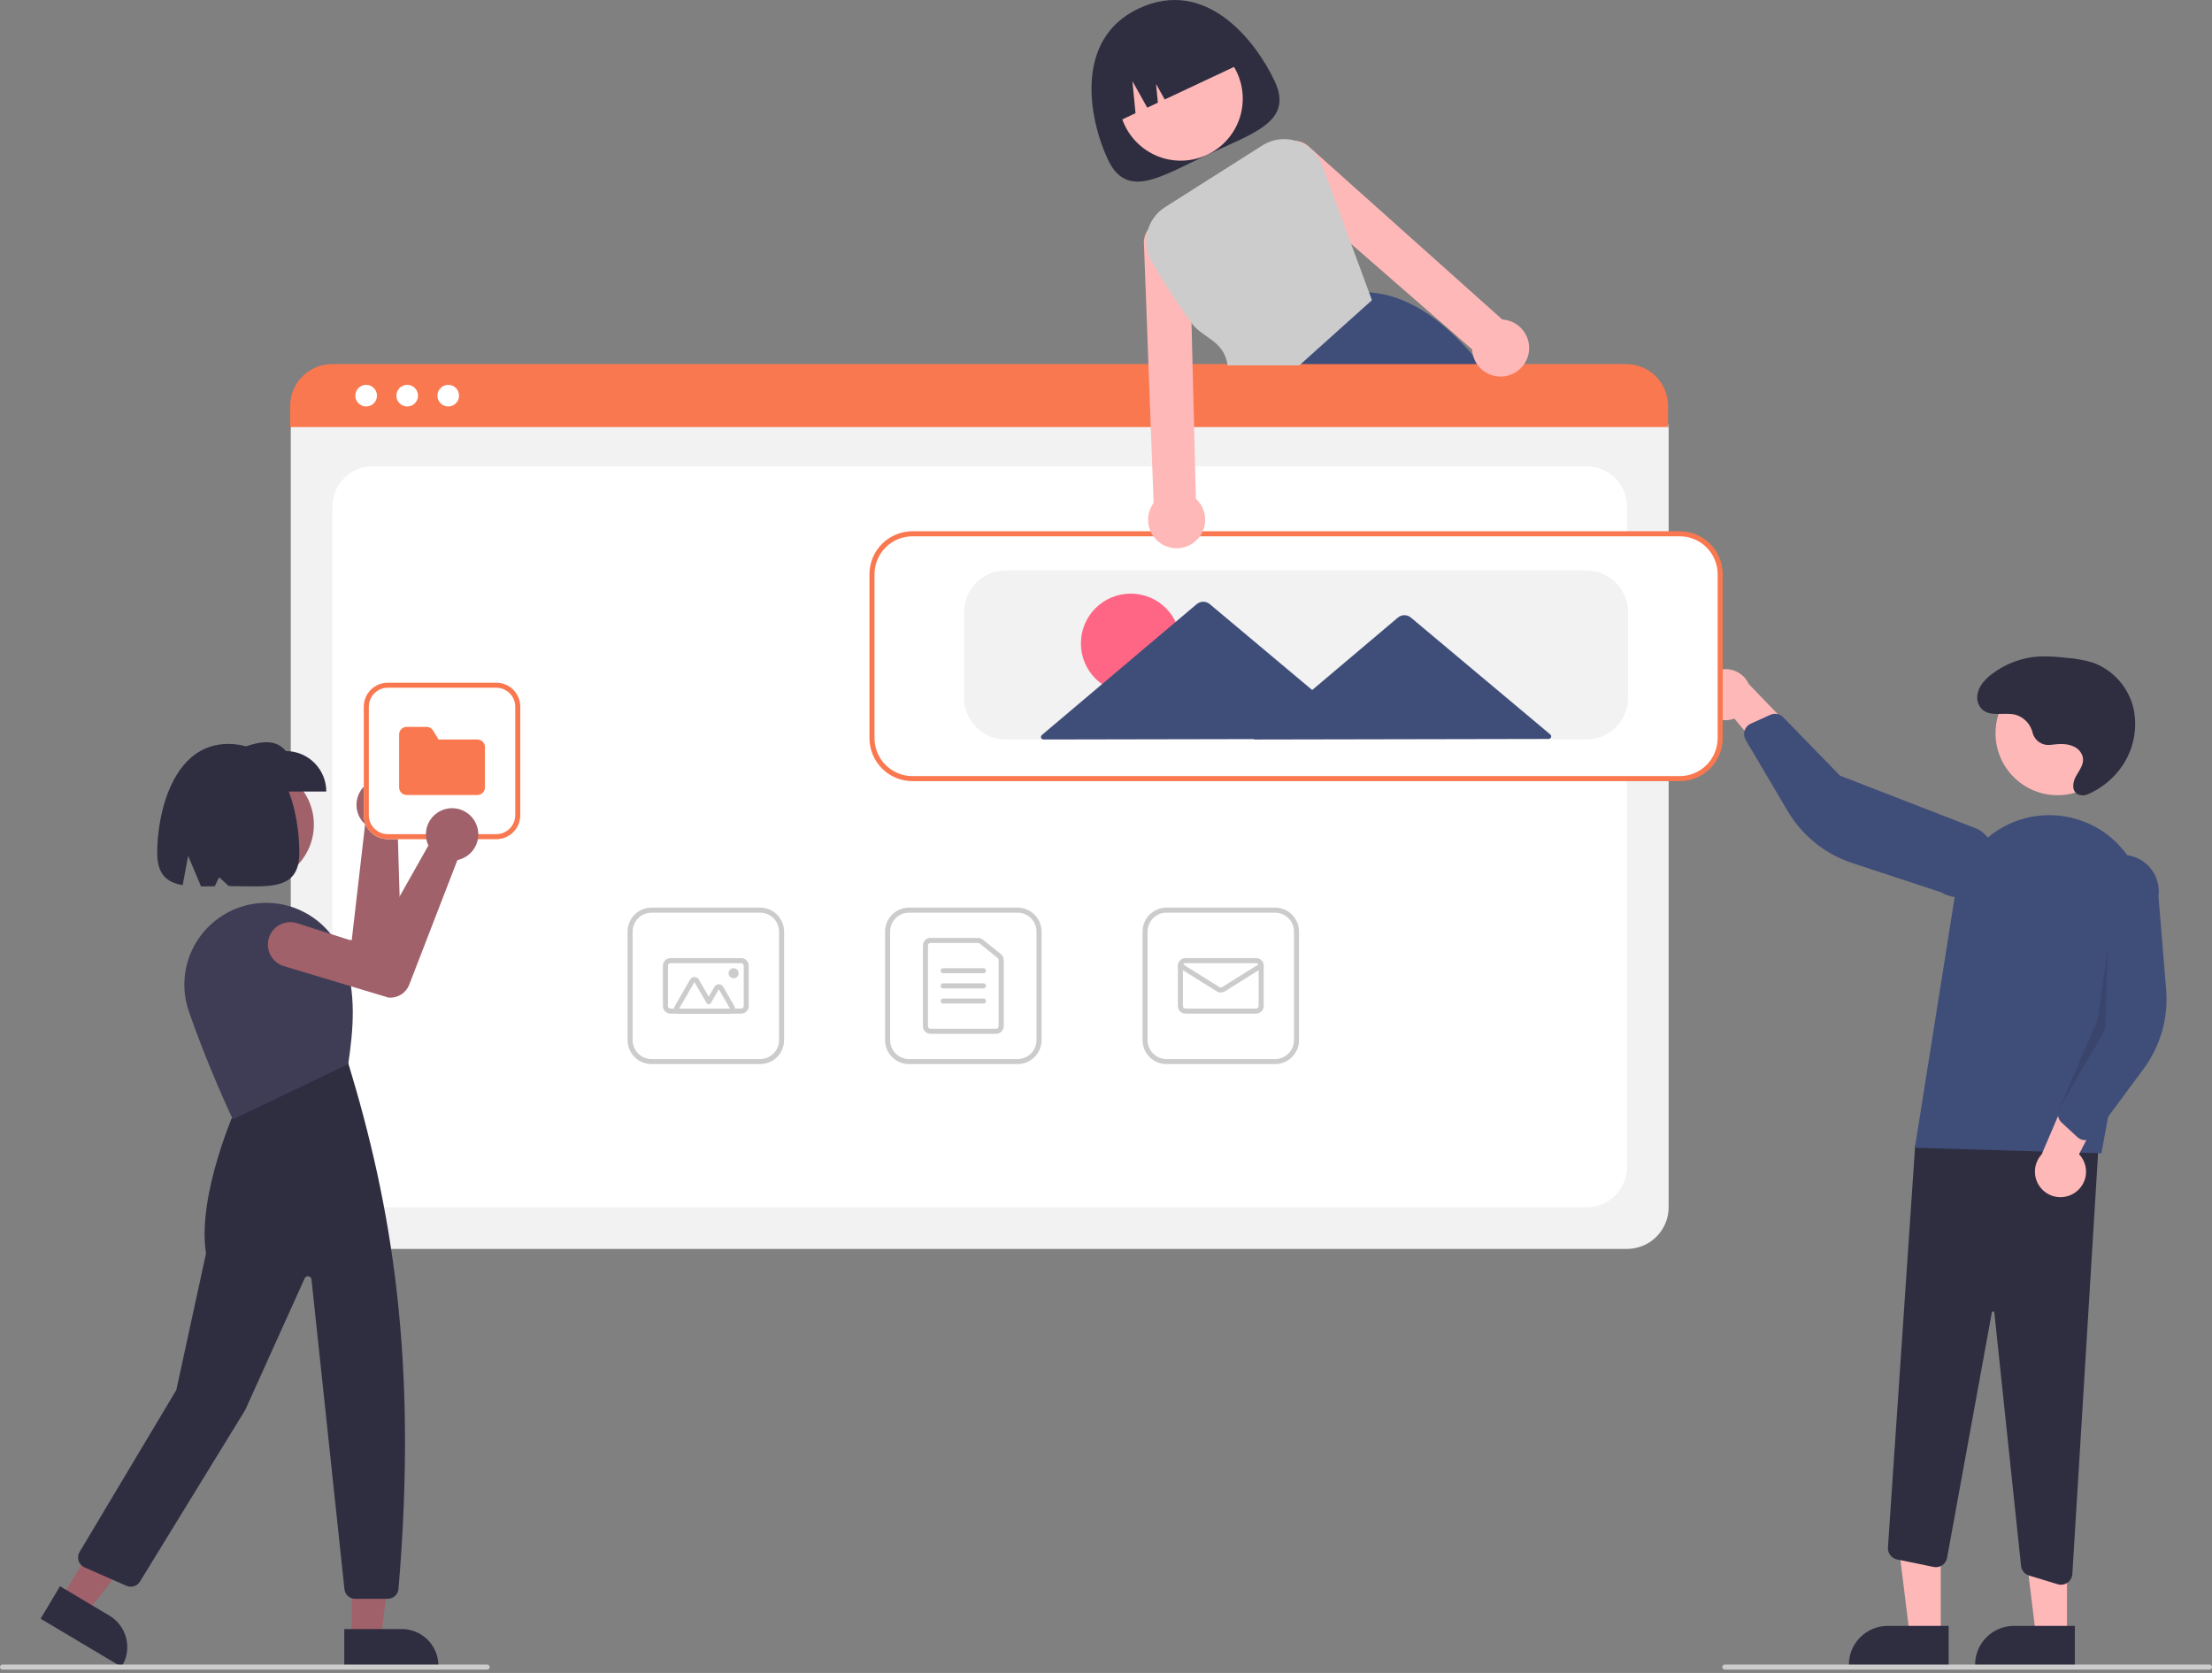 <svg width="550" height="416" viewBox="0 0 550 416" fill="none" xmlns="http://www.w3.org/2000/svg">
<rect x="0" y="0" width="550" height="416" fill="#808080" stroke="none"/>
<g clip-path="url(#clip0_6_209)">
<path d="M316.949 20.207C321.667 30.246 311.67 33.09 300.219 38.471C288.767 43.852 280.198 49.733 275.48 39.693C270.763 29.654 266.935 9.727 283.135 2.115C299.893 -5.76 312.231 10.167 316.949 20.207Z" fill="#2F2E41"/>
<path d="M293.585 39.951C302.099 39.951 309.001 33.049 309.001 24.535C309.001 16.021 302.099 9.119 293.585 9.119C285.071 9.119 278.169 16.021 278.169 24.535C278.169 33.049 285.071 39.951 293.585 39.951Z" fill="#FFB8B8"/>
<path d="M369.959 92.901C369.425 92.205 368.892 91.52 368.352 90.855C367.655 89.989 366.954 89.15 366.249 88.338C358.259 79.118 349.761 73.312 340.402 72.691H340.39L340.252 72.678L321.604 90.855L315.264 97.031L315.403 97.37L318.823 105.888H378.759C376.058 101.406 373.12 97.071 369.959 92.901Z" fill="#3F4D79"/>
<path d="M276.822 30.741L282.34 28.148L281.571 20.187L285.261 26.775L287.899 25.536L287.45 20.892L289.603 24.735L309.201 15.526C307.361 11.608 304.039 8.583 299.968 7.115C295.896 5.646 291.408 5.856 287.491 7.696L284.651 9.031C280.734 10.872 277.708 14.193 276.24 18.265C274.772 22.336 274.981 26.824 276.822 30.741Z" fill="#2F2E41"/>
<path d="M404.543 310.566H82.655C79.909 310.563 77.277 309.471 75.335 307.529C73.394 305.588 72.302 302.955 72.299 300.21V106.794C72.301 104.782 73.101 102.854 74.523 101.431C75.945 100.009 77.874 99.209 79.886 99.207H407.181C409.227 99.209 411.189 100.023 412.636 101.47C414.083 102.917 414.897 104.879 414.899 106.925V300.21C414.896 302.955 413.804 305.588 411.862 307.529C409.921 309.471 407.288 310.563 404.543 310.566Z" fill="#F2F2F2"/>
<path d="M92.698 300.21H394.5C397.164 300.21 399.718 299.151 401.601 297.268C403.485 295.385 404.543 292.83 404.543 290.167V126.004C404.543 123.341 403.485 120.786 401.601 118.903C399.718 117.02 397.164 115.961 394.5 115.961H92.698C90.034 115.961 87.48 117.02 85.596 118.903C83.713 120.786 82.655 123.341 82.655 126.004V290.167C82.655 292.83 83.713 295.385 85.596 297.268C87.48 299.151 90.034 300.21 92.698 300.21Z" fill="white"/>
<path d="M414.755 106.202H72.153V100.929C72.157 98.174 73.254 95.533 75.202 93.586C77.151 91.638 79.792 90.544 82.547 90.541H404.361C407.116 90.544 409.757 91.638 411.706 93.586C413.654 95.533 414.751 98.174 414.755 100.929V106.202Z" fill="#FA784F"/>
<path d="M91.043 101.076C92.528 101.076 93.731 99.872 93.731 98.387C93.731 96.902 92.528 95.698 91.043 95.698C89.558 95.698 88.354 96.902 88.354 98.387C88.354 99.872 89.558 101.076 91.043 101.076Z" fill="white"/>
<path d="M101.248 101.076C102.733 101.076 103.936 99.872 103.936 98.387C103.936 96.902 102.733 95.698 101.248 95.698C99.763 95.698 98.559 96.902 98.559 98.387C98.559 99.872 99.763 101.076 101.248 101.076Z" fill="white"/>
<path d="M111.453 101.076C112.938 101.076 114.141 99.872 114.141 98.387C114.141 96.902 112.938 95.698 111.453 95.698C109.968 95.698 108.764 96.902 108.764 98.387C108.764 99.872 109.968 101.076 111.453 101.076Z" fill="white"/>
<path d="M253.016 264.608H226.027C224.446 264.606 222.93 263.977 221.812 262.86C220.694 261.742 220.066 260.226 220.064 258.645V231.656C220.066 230.075 220.694 228.559 221.812 227.442C222.93 226.324 224.446 225.695 226.027 225.693H253.016C254.597 225.695 256.112 226.324 257.23 227.442C258.348 228.559 258.977 230.075 258.979 231.656V258.645C258.977 260.226 258.348 261.742 257.23 262.86C256.112 263.977 254.597 264.606 253.016 264.608ZM226.027 226.948C224.778 226.95 223.582 227.446 222.699 228.329C221.817 229.211 221.32 230.408 221.319 231.656V258.645C221.32 259.893 221.817 261.09 222.699 261.972C223.582 262.855 224.778 263.351 226.027 263.353H253.016C254.264 263.351 255.46 262.855 256.343 261.972C257.226 261.09 257.722 259.893 257.723 258.645V231.656C257.722 230.408 257.226 229.211 256.343 228.329C255.46 227.446 254.264 226.95 253.016 226.948H226.027Z" fill="#CCCCCC"/>
<path d="M247.681 257.076H231.362C230.862 257.076 230.384 256.877 230.031 256.524C229.678 256.171 229.479 255.692 229.479 255.193V235.108C229.479 234.609 229.678 234.13 230.031 233.777C230.384 233.424 230.862 233.226 231.362 233.225H243.186C243.615 233.225 244.031 233.372 244.366 233.64L248.86 237.252C249.08 237.428 249.258 237.651 249.38 237.905C249.501 238.159 249.564 238.438 249.564 238.719V255.193C249.563 255.692 249.365 256.171 249.012 256.524C248.659 256.877 248.18 257.076 247.681 257.076ZM231.362 234.48C231.195 234.481 231.036 234.547 230.918 234.664C230.8 234.782 230.734 234.942 230.734 235.108V255.193C230.734 255.36 230.8 255.519 230.918 255.637C231.036 255.754 231.195 255.821 231.362 255.821H247.681C247.847 255.821 248.007 255.754 248.124 255.637C248.242 255.519 248.308 255.36 248.308 255.193V238.719C248.309 238.626 248.288 238.533 248.247 238.448C248.206 238.363 248.147 238.289 248.074 238.23L243.579 234.619C243.468 234.529 243.329 234.48 243.186 234.48H231.362Z" fill="#CCCCCC"/>
<path d="M244.542 242.012H234.5C234.333 242.012 234.174 241.946 234.056 241.828C233.938 241.711 233.872 241.551 233.872 241.385C233.872 241.218 233.938 241.058 234.056 240.941C234.174 240.823 234.333 240.757 234.5 240.757H244.542C244.709 240.757 244.869 240.823 244.986 240.941C245.104 241.058 245.17 241.218 245.17 241.385C245.17 241.551 245.104 241.711 244.986 241.828C244.869 241.946 244.709 242.012 244.542 242.012Z" fill="#CCCCCC"/>
<path d="M244.542 245.778H234.5C234.333 245.778 234.174 245.712 234.056 245.594C233.938 245.477 233.872 245.317 233.872 245.151C233.872 244.984 233.938 244.824 234.056 244.707C234.174 244.589 234.333 244.523 234.5 244.523H244.542C244.709 244.523 244.869 244.589 244.986 244.707C245.104 244.824 245.17 244.984 245.17 245.151C245.17 245.317 245.104 245.477 244.986 245.594C244.869 245.712 244.709 245.778 244.542 245.778Z" fill="#CCCCCC"/>
<path d="M244.542 249.544H234.5C234.333 249.544 234.174 249.478 234.056 249.36C233.938 249.243 233.872 249.083 233.872 248.917C233.872 248.75 233.938 248.59 234.056 248.473C234.174 248.355 234.333 248.289 234.5 248.289H244.542C244.709 248.289 244.869 248.355 244.986 248.473C245.104 248.59 245.17 248.75 245.17 248.917C245.17 249.083 245.104 249.243 244.986 249.36C244.869 249.478 244.709 249.544 244.542 249.544Z" fill="#CCCCCC"/>
<path d="M317.037 264.608H290.048C288.467 264.606 286.951 263.977 285.833 262.86C284.716 261.742 284.087 260.226 284.085 258.645V231.656C284.087 230.075 284.716 228.559 285.833 227.442C286.951 226.324 288.467 225.695 290.048 225.693H317.037C318.618 225.695 320.134 226.324 321.251 227.442C322.369 228.559 322.998 230.075 323 231.656V258.645C322.998 260.226 322.369 261.742 321.251 262.86C320.134 263.977 318.618 264.606 317.037 264.608ZM290.048 226.948C288.8 226.95 287.603 227.446 286.721 228.329C285.838 229.211 285.342 230.408 285.34 231.656V258.645C285.342 259.893 285.838 261.09 286.721 261.972C287.603 262.855 288.8 263.351 290.048 263.353H317.037C318.285 263.351 319.482 262.855 320.364 261.972C321.247 261.09 321.743 259.893 321.745 258.645V231.656C321.743 230.408 321.247 229.211 320.364 228.329C319.482 227.446 318.285 226.95 317.037 226.948H290.048Z" fill="#CCCCCC"/>
<path d="M312.33 252.055H294.755C294.256 252.054 293.777 251.856 293.424 251.503C293.071 251.15 292.873 250.671 292.872 250.172V240.129C292.873 239.63 293.071 239.151 293.424 238.798C293.777 238.445 294.256 238.247 294.755 238.246H312.33C312.829 238.247 313.308 238.445 313.661 238.798C314.014 239.151 314.212 239.63 314.213 240.129V250.172C314.212 250.671 314.014 251.15 313.661 251.503C313.308 251.856 312.829 252.054 312.33 252.055ZM294.755 239.502C294.589 239.502 294.429 239.568 294.312 239.686C294.194 239.803 294.128 239.963 294.128 240.129V250.172C294.128 250.338 294.194 250.498 294.312 250.615C294.429 250.733 294.589 250.799 294.755 250.8H312.33C312.496 250.799 312.656 250.733 312.773 250.615C312.891 250.498 312.957 250.338 312.957 250.172V240.129C312.957 239.963 312.891 239.803 312.773 239.686C312.656 239.568 312.496 239.502 312.33 239.502H294.755Z" fill="#CCCCCC"/>
<path d="M303.542 246.806C303.19 246.807 302.844 246.708 302.545 246.522L293.167 240.662C293.026 240.573 292.926 240.432 292.889 240.27C292.852 240.108 292.88 239.938 292.969 239.797C293.057 239.656 293.197 239.556 293.359 239.518C293.521 239.481 293.692 239.509 293.833 239.597L303.21 245.458C303.31 245.52 303.425 245.552 303.543 245.552C303.66 245.552 303.775 245.52 303.875 245.458L313.252 239.597C313.393 239.509 313.564 239.481 313.726 239.518C313.888 239.556 314.028 239.656 314.116 239.797C314.204 239.938 314.233 240.108 314.196 240.27C314.159 240.432 314.059 240.573 313.918 240.662L304.541 246.522C304.241 246.709 303.895 246.807 303.542 246.806Z" fill="#CCCCCC"/>
<path d="M188.995 264.608H162.005C160.424 264.606 158.909 263.977 157.791 262.86C156.673 261.742 156.044 260.226 156.042 258.645V231.656C156.044 230.075 156.673 228.559 157.791 227.442C158.909 226.324 160.424 225.695 162.005 225.693H188.995C190.575 225.695 192.091 226.324 193.209 227.442C194.327 228.559 194.956 230.075 194.957 231.656V258.645C194.956 260.226 194.327 261.742 193.209 262.86C192.091 263.977 190.575 264.606 188.995 264.608ZM162.005 226.948C160.757 226.95 159.561 227.446 158.678 228.329C157.796 229.211 157.299 230.408 157.298 231.656V258.645C157.299 259.893 157.796 261.09 158.678 261.972C159.561 262.855 160.757 263.351 162.005 263.353H188.995C190.243 263.351 191.439 262.855 192.322 261.972C193.204 261.09 193.701 259.893 193.702 258.645V231.656C193.701 230.408 193.204 229.211 192.322 228.329C191.439 227.446 190.243 226.95 188.995 226.948H162.005Z" fill="#CCCCCC"/>
<path d="M184.287 252.055H166.713C166.213 252.054 165.735 251.856 165.382 251.503C165.029 251.15 164.83 250.671 164.83 250.172V240.129C164.83 239.63 165.029 239.151 165.382 238.798C165.735 238.445 166.213 238.247 166.713 238.246H184.287C184.786 238.247 185.265 238.445 185.618 238.798C185.971 239.151 186.17 239.63 186.17 240.129V250.172C186.17 250.671 185.971 251.15 185.618 251.503C185.265 251.856 184.786 252.054 184.287 252.055ZM166.713 239.502C166.546 239.502 166.387 239.568 166.269 239.686C166.151 239.803 166.085 239.963 166.085 240.129V250.172C166.085 250.338 166.151 250.498 166.269 250.615C166.387 250.733 166.546 250.799 166.713 250.8H184.287C184.454 250.799 184.613 250.733 184.731 250.615C184.848 250.498 184.915 250.338 184.915 250.172V240.129C184.915 239.963 184.848 239.803 184.731 239.686C184.613 239.568 184.454 239.502 184.287 239.502H166.713Z" fill="#CCCCCC"/>
<path d="M181.502 252.055H168.871C168.65 252.055 168.434 251.997 168.243 251.887C168.052 251.777 167.893 251.618 167.783 251.427C167.673 251.236 167.615 251.02 167.615 250.8C167.615 250.579 167.673 250.363 167.784 250.172L171.588 243.581C171.698 243.391 171.857 243.232 172.048 243.122C172.238 243.012 172.455 242.954 172.675 242.954C172.896 242.954 173.112 243.012 173.303 243.122C173.494 243.232 173.652 243.391 173.763 243.581L176.22 247.838L177.643 245.372C177.754 245.181 177.912 245.023 178.103 244.912C178.294 244.802 178.51 244.744 178.731 244.744C178.951 244.744 179.167 244.802 179.358 244.912C179.549 245.023 179.708 245.181 179.818 245.372L182.589 250.172C182.699 250.363 182.757 250.579 182.757 250.8C182.757 251.02 182.699 251.236 182.589 251.427C182.479 251.618 182.32 251.777 182.129 251.887C181.938 251.997 181.722 252.055 181.502 252.055H181.502ZM181.502 250.799L178.731 245.999L176.764 249.407C176.708 249.502 176.629 249.582 176.534 249.637C176.438 249.692 176.33 249.721 176.22 249.721C176.11 249.721 176.001 249.692 175.906 249.637C175.811 249.582 175.731 249.502 175.676 249.407L172.676 244.209L168.871 250.799H181.502Z" fill="#CCCCCC"/>
<path d="M182.404 243.267C183.097 243.267 183.659 242.705 183.659 242.012C183.659 241.319 183.097 240.757 182.404 240.757C181.711 240.757 181.149 241.319 181.149 242.012C181.149 242.705 181.711 243.267 182.404 243.267Z" fill="#CCCCCC"/>
<path d="M482.56 406.817L474.865 406.817L471.204 377.136L482.561 377.137L482.56 406.817Z" fill="#FFB8B8"/>
<path d="M484.522 414.276L459.711 414.275V413.962C459.711 412.693 459.961 411.438 460.446 410.266C460.931 409.094 461.643 408.03 462.539 407.133C463.436 406.236 464.501 405.525 465.672 405.039C466.844 404.554 468.1 404.304 469.368 404.304H469.369L484.523 404.305L484.522 414.276Z" fill="#2F2E41"/>
<path d="M513.943 406.817L506.248 406.817L502.587 377.136L513.944 377.137L513.943 406.817Z" fill="#FFB8B8"/>
<path d="M515.905 414.276L491.094 414.275V413.962C491.094 412.693 491.343 411.438 491.829 410.266C492.314 409.094 493.026 408.03 493.922 407.133C494.819 406.236 495.884 405.525 497.055 405.039C498.227 404.554 499.483 404.304 500.751 404.304H500.752L515.906 404.305L515.905 414.276Z" fill="#2F2E41"/>
<path d="M511.636 393.95L504.51 391.782C503.978 391.622 503.506 391.307 503.153 390.879C502.8 390.451 502.58 389.929 502.522 389.377L495.878 326.406C495.873 326.33 495.839 326.259 495.783 326.206C495.728 326.154 495.654 326.125 495.578 326.125C495.501 326.118 495.425 326.141 495.365 326.189C495.306 326.237 495.267 326.306 495.257 326.382L484.128 387.39C484.061 387.76 483.92 388.113 483.714 388.428C483.508 388.743 483.241 389.014 482.93 389.224C482.618 389.435 482.267 389.581 481.898 389.654C481.529 389.727 481.148 389.725 480.78 389.649L471.672 387.773C471.004 387.633 470.409 387.257 469.996 386.714C469.583 386.171 469.38 385.497 469.424 384.816L476.193 284.822L522.099 279.869L515.277 391.42C515.233 392.137 514.918 392.811 514.395 393.304C513.872 393.797 513.181 394.072 512.463 394.074C512.183 394.074 511.904 394.032 511.636 393.95Z" fill="#2F2E41"/>
<path d="M511.593 197.743C520.107 197.743 527.009 190.841 527.009 182.327C527.009 173.813 520.107 166.911 511.593 166.911C503.079 166.911 496.177 173.813 496.177 182.327C496.177 190.841 503.079 197.743 511.593 197.743Z" fill="#FFB8B8"/>
<path d="M476.123 285.409L486.076 222.737C486.605 219.404 487.838 216.223 489.693 213.404C491.547 210.586 493.98 208.194 496.831 206.389C499.681 204.584 502.884 203.407 506.225 202.935C509.565 202.464 512.968 202.71 516.207 203.656C521.869 205.294 526.718 208.984 529.805 214.005C532.893 219.026 533.997 225.018 532.903 230.81L522.49 286.78L476.123 285.409Z" fill="#3F4D79"/>
<path d="M515.849 296.623C516.619 296.114 517.268 295.443 517.75 294.657C518.233 293.87 518.537 292.988 518.642 292.071C518.746 291.154 518.648 290.226 518.355 289.351C518.062 288.476 517.581 287.676 516.945 287.007L527.236 267.078L515.647 268.315L507.651 287.05C506.598 288.193 506.001 289.682 505.973 291.235C505.945 292.788 506.487 294.298 507.498 295.478C508.508 296.658 509.916 297.426 511.456 297.637C512.995 297.848 514.558 297.487 515.849 296.623V296.623Z" fill="#FFB8B8"/>
<path d="M518.052 283.492C517.483 283.411 516.952 283.159 516.529 282.769L512.592 279.131C512.166 278.736 511.872 278.22 511.75 277.653C511.627 277.085 511.682 276.494 511.906 275.959L519.776 257.306L518.659 220.45C518.82 219.265 519.212 218.124 519.814 217.091C520.416 216.058 521.216 215.153 522.167 214.429C523.119 213.706 524.204 213.176 525.36 212.872C526.516 212.568 527.721 212.494 528.906 212.656C530.09 212.818 531.231 213.211 532.264 213.814C533.296 214.417 534.2 215.217 534.923 216.169C535.646 217.122 536.174 218.207 536.477 219.364C536.78 220.52 536.853 221.725 536.69 222.909L538.599 246.078C539.179 253.109 537.186 260.113 532.989 265.784L520.717 282.375C520.481 282.694 520.18 282.959 519.835 283.154C519.489 283.349 519.107 283.47 518.712 283.507C518.492 283.528 518.271 283.523 518.052 283.492Z" fill="#3F4D79"/>
<path d="M422.817 173.928C422.985 174.835 423.35 175.694 423.886 176.445C424.422 177.196 425.116 177.821 425.92 178.274C426.723 178.728 427.616 179 428.536 179.071C429.456 179.143 430.381 179.011 431.244 178.686L445.584 195.933L448.963 184.779L434.828 170.111C434.187 168.696 433.048 167.566 431.629 166.934C430.21 166.303 428.608 166.214 427.127 166.684C425.647 167.155 424.39 168.152 423.596 169.487C422.801 170.822 422.524 172.402 422.817 173.928Z" fill="#FFB8B8"/>
<path d="M434.05 181.077C434.345 180.584 434.785 180.193 435.309 179.956L440.194 177.748C440.724 177.511 441.313 177.441 441.884 177.55C442.454 177.658 442.977 177.939 443.382 178.354L457.491 192.873L491.866 206.215C492.894 206.825 493.793 207.631 494.51 208.588C495.226 209.545 495.748 210.634 496.043 211.793C496.339 212.952 496.404 214.157 496.233 215.341C496.062 216.524 495.66 217.663 495.05 218.691C494.439 219.719 493.631 220.616 492.673 221.332C491.716 222.048 490.626 222.568 489.467 222.862C488.308 223.156 487.102 223.219 485.919 223.047C484.736 222.876 483.598 222.472 482.571 221.86L460.492 214.585C453.79 212.377 448.119 207.811 444.532 201.735L434.039 183.966C433.838 183.624 433.71 183.244 433.665 182.85C433.62 182.455 433.659 182.056 433.778 181.678C433.845 181.467 433.936 181.266 434.05 181.077Z" fill="#3F4D79"/>
<path opacity="0.1" d="M524.097 235.781L523.469 255.867L511.906 275.959L521.561 253.568L524.097 235.781Z" fill="black"/>
<path d="M509.826 185.224C508.858 185.35 507.877 185.12 507.066 184.577C506.254 184.034 505.667 183.215 505.414 182.273C505.169 181.187 504.634 180.189 503.866 179.385C503.097 178.58 502.124 178.001 501.051 177.707C498.223 177.061 494.767 178.392 492.695 176.25C492.251 175.76 491.93 175.173 491.758 174.535C491.586 173.898 491.568 173.228 491.706 172.583C492.087 170.5 493.577 168.928 495.198 167.67C498.608 165.034 502.736 163.492 507.039 163.244C509.266 163.18 511.495 163.291 513.705 163.576C516.019 163.722 518.308 164.14 520.524 164.822C523.049 165.775 525.292 167.348 527.048 169.398C528.803 171.447 530.014 173.906 530.568 176.547C531.074 179.196 530.996 181.924 530.34 184.539C529.683 187.155 528.463 189.597 526.766 191.692C524.734 194.223 522.113 196.218 519.133 197.504C518.423 197.839 517.61 197.88 516.87 197.618C515.014 196.88 515.317 194.581 516.163 193.048C517.069 191.406 518.463 189.817 517.734 187.82C517.369 186.894 516.668 186.139 515.771 185.707C513.926 184.766 511.862 184.989 509.878 185.218L509.826 185.224Z" fill="#2F2E41"/>
<path d="M417.665 193.93H226.857C224.111 193.926 221.479 192.834 219.537 190.893C217.596 188.951 216.504 186.319 216.501 183.573V142.775C216.504 140.03 217.596 137.397 219.537 135.456C221.479 133.514 224.111 132.422 226.857 132.419H417.665C420.411 132.422 423.043 133.514 424.985 135.456C426.926 137.397 428.019 140.03 428.022 142.775V183.573C428.019 186.319 426.926 188.951 424.985 190.893C423.043 192.834 420.411 193.926 417.665 193.93Z" fill="white"/>
<path d="M417.665 194.243H226.857C224.028 194.24 221.316 193.115 219.315 191.115C217.315 189.114 216.19 186.402 216.187 183.573V142.775C216.19 139.946 217.315 137.234 219.315 135.234C221.316 133.234 224.028 132.108 226.857 132.105H417.665C420.494 132.108 423.206 133.234 425.207 135.234C427.207 137.234 428.332 139.946 428.335 142.775V183.573C428.332 186.402 427.207 189.114 425.207 191.115C423.206 193.115 420.494 194.24 417.665 194.243ZM226.857 133.36C224.361 133.363 221.968 134.356 220.203 136.121C218.438 137.886 217.445 140.279 217.442 142.775V183.573C217.445 186.069 218.438 188.462 220.203 190.227C221.968 191.992 224.361 192.985 226.857 192.988H417.665C420.161 192.985 422.554 191.992 424.319 190.227C426.084 188.462 427.077 186.069 427.08 183.573V142.775C427.077 140.279 426.084 137.886 424.319 136.121C422.554 134.356 420.161 133.363 417.665 133.36H226.857Z" fill="#FA784F"/>
<path d="M394.442 183.887H250.08C247.334 183.884 244.702 182.792 242.761 180.85C240.819 178.909 239.727 176.276 239.724 173.531V152.19C239.727 149.445 240.819 146.812 242.761 144.871C244.702 142.929 247.334 141.837 250.08 141.834H394.442C397.188 141.837 399.82 142.929 401.761 144.871C403.703 146.812 404.795 149.445 404.798 152.19V173.531C404.795 176.276 403.703 178.909 401.761 180.85C399.82 182.792 397.188 183.884 394.442 183.887Z" fill="#F2F2F2"/>
<path d="M281.146 172.385C287.986 172.385 293.531 166.84 293.531 160C293.531 153.16 287.986 147.615 281.146 147.615C274.306 147.615 268.761 153.16 268.761 160C268.761 166.84 274.306 172.385 281.146 172.385Z" fill="#FF6584"/>
<path d="M385.471 182.637L367.989 167.975L350.809 153.566C350.355 153.186 349.782 152.978 349.191 152.98C348.599 152.981 348.026 153.191 347.575 153.573L330.45 168.048L326.267 171.583L319.96 166.294L300.793 150.219C300.34 149.839 299.767 149.631 299.175 149.632C298.584 149.633 298.011 149.843 297.559 150.225L278.455 166.374L259.049 182.777C258.951 182.86 258.881 182.971 258.848 183.096C258.815 183.22 258.821 183.352 258.865 183.472C258.91 183.593 258.99 183.698 259.096 183.771C259.201 183.845 259.327 183.884 259.456 183.884L299.241 183.807L311.834 183.783L311.711 183.887L349.25 183.815L385.069 183.746C385.197 183.746 385.323 183.706 385.428 183.632C385.534 183.558 385.614 183.453 385.658 183.332C385.701 183.211 385.707 183.08 385.674 182.955C385.64 182.831 385.569 182.72 385.471 182.637Z" fill="#3F4D79"/>
<path d="M549.372 415.18H428.862C428.695 415.18 428.536 415.113 428.418 414.996C428.3 414.878 428.234 414.718 428.234 414.552C428.234 414.385 428.3 414.226 428.418 414.108C428.536 413.99 428.695 413.924 428.862 413.924H549.372C549.539 413.924 549.698 413.99 549.816 414.108C549.934 414.226 550 414.385 550 414.552C550 414.718 549.934 414.878 549.816 414.996C549.698 415.113 549.539 415.18 549.372 415.18Z" fill="#CCCCCC"/>
<path d="M379.141 82.796C378.64 81.981 377.978 81.277 377.196 80.727C376.413 80.177 375.527 79.791 374.591 79.595C374.248 79.523 373.899 79.479 373.549 79.463L325.728 36.707C324.788 35.742 323.535 35.143 322.194 35.019C321.929 34.988 321.663 34.98 321.397 34.993C320.293 35.044 319.229 35.414 318.332 36.06C317.436 36.705 316.748 37.598 316.351 38.629C315.954 39.66 315.866 40.784 316.098 41.864C316.33 42.944 316.871 43.932 317.656 44.71L335.965 60.671L366.029 86.876C366.054 87.369 366.128 87.859 366.249 88.338C366.609 89.726 367.382 90.971 368.466 91.91C369.55 92.848 370.894 93.434 372.319 93.592C373.618 93.743 374.934 93.526 376.116 92.964C377.053 92.526 377.884 91.89 378.551 91.1C378.62 91.018 378.683 90.943 378.746 90.855C379.624 89.711 380.132 88.327 380.202 86.887C380.273 85.447 379.903 84.02 379.141 82.796H379.141Z" fill="#FFB8B8"/>
<path d="M297.345 124.002L296.899 105.888L296.523 90.855L296.265 80.335L295.757 59.83C295.656 58.732 295.238 57.687 294.554 56.823C293.869 55.959 292.948 55.312 291.902 54.963C290.857 54.614 289.732 54.576 288.665 54.855C287.599 55.134 286.637 55.718 285.896 56.535C285.722 56.721 285.564 56.923 285.426 57.137C284.653 58.244 284.305 59.592 284.446 60.935L285.564 90.855L286.122 105.888L286.838 125.063C286.631 125.344 286.445 125.64 286.279 125.948C285.833 126.794 285.563 127.722 285.487 128.676C285.41 129.63 285.528 130.589 285.834 131.496C286.153 132.447 286.669 133.32 287.35 134.056C288.03 134.793 288.859 135.377 289.782 135.77C290.705 136.164 291.7 136.357 292.703 136.337C293.706 136.318 294.693 136.086 295.6 135.657C296.653 135.159 297.567 134.41 298.262 133.475C298.957 132.539 299.41 131.447 299.583 130.295C299.755 129.143 299.641 127.966 299.251 126.869C298.861 125.771 298.206 124.786 297.345 124.002H297.345Z" fill="#FFB8B8"/>
<path d="M340.402 72.691L335.965 60.671L328.784 41.201C328.266 39.784 327.436 38.503 326.355 37.451C325.273 36.399 323.969 35.604 322.539 35.125C322.426 35.088 322.307 35.05 322.194 35.019C320.808 34.598 319.348 34.482 317.914 34.679C316.479 34.877 315.104 35.382 313.884 36.161L289.7 51.501C287.485 52.903 285.902 55.11 285.285 57.658C284.667 60.205 285.065 62.892 286.392 65.153C289.417 70.382 292.712 75.45 296.265 80.335C299.084 84.171 304.331 84.579 305.241 90.855H323.073L341.124 74.649L340.402 72.691Z" fill="#CCCCCC"/>
<path d="M63.497 219.589C71.529 219.589 78.041 213.078 78.041 205.045C78.041 197.013 71.529 190.501 63.497 190.501C55.465 190.501 48.953 197.013 48.953 205.045C48.953 213.078 55.465 219.589 63.497 219.589Z" fill="#A0616A"/>
<path d="M99.202 195.034C99.346 195.148 99.485 195.269 99.619 195.397C100.287 196.026 100.815 196.789 101.167 197.637C101.52 198.484 101.689 199.397 101.665 200.314C101.64 201.232 101.422 202.134 101.024 202.961C100.626 203.789 100.058 204.523 99.357 205.115C99.194 205.252 99.023 205.381 98.847 205.5L99.831 238.731C99.859 239.819 99.535 240.887 98.909 241.777C98.281 242.666 97.385 243.33 96.35 243.669L96.29 243.682L69.308 246.556C68.575 246.634 67.833 246.565 67.126 246.355C66.419 246.145 65.76 245.797 65.189 245.331C64.617 244.864 64.143 244.29 63.794 243.639C63.446 242.989 63.23 242.276 63.159 241.542C63.087 240.808 63.162 240.067 63.379 239.362C63.595 238.656 63.949 238.001 64.421 237.434C64.892 236.866 65.471 236.397 66.124 236.055C66.778 235.712 67.493 235.503 68.227 235.438L87.462 233.744L90.788 204.965C90.57 204.773 90.367 204.565 90.178 204.344C89.135 203.109 88.588 201.532 88.643 199.917C88.698 198.302 89.352 196.765 90.477 195.604C91.601 194.444 93.117 193.743 94.73 193.638C96.342 193.532 97.936 194.03 99.202 195.034H99.202Z" fill="#A0616A"/>
<path d="M87.451 407.46H94.711L98.164 379.458H87.449L87.451 407.46Z" fill="#A0616A"/>
<path d="M85.599 405.09L99.896 405.089H99.896C101.093 405.089 102.278 405.325 103.383 405.783C104.489 406.241 105.493 406.912 106.339 407.758C107.185 408.604 107.856 409.608 108.314 410.714C108.772 411.819 109.008 413.004 109.008 414.2V414.496L85.599 414.497L85.599 405.09Z" fill="#2F2E41"/>
<path d="M15.293 397.423L21.531 401.136L38.825 378.844L29.619 373.362L15.293 397.423Z" fill="#A0616A"/>
<path d="M14.915 394.439L27.199 401.753L27.2 401.753C28.228 402.365 29.125 403.174 29.841 404.133C30.556 405.092 31.076 406.182 31.37 407.342C31.664 408.502 31.727 409.708 31.555 410.892C31.383 412.076 30.979 413.215 30.367 414.243L30.215 414.497L10.102 402.522L14.915 394.439Z" fill="#2F2E41"/>
<path d="M96.424 397.57H88.294C87.636 397.571 87.001 397.328 86.511 396.888C86.022 396.447 85.713 395.841 85.645 395.187L77.449 318.149C77.428 317.956 77.344 317.774 77.21 317.632C77.076 317.491 76.899 317.397 76.707 317.366C76.514 317.336 76.317 317.369 76.145 317.461C75.973 317.554 75.837 317.7 75.756 317.878L60.971 350.616L34.796 393.298C34.457 393.845 33.932 394.252 33.318 394.444C32.704 394.636 32.041 394.6 31.451 394.344L20.994 389.743C20.648 389.591 20.339 389.367 20.086 389.086C19.834 388.805 19.644 388.473 19.529 388.114C19.414 387.754 19.377 387.373 19.42 386.998C19.463 386.623 19.586 386.261 19.78 385.937L43.842 345.646L51.222 311.699C48.901 296.977 58.851 275.09 58.952 274.87L59.002 274.763L86.41 264.051L86.547 264.219C97.356 299.69 103.943 337.863 99.08 395.128C99.02 395.793 98.714 396.411 98.223 396.862C97.732 397.314 97.091 397.566 96.424 397.57Z" fill="#2F2E41"/>
<path d="M57.897 278.35L57.77 278.082C57.709 277.954 51.614 265.1 46.916 251.362C46.013 248.705 45.672 245.89 45.914 243.094C46.156 240.299 46.975 237.584 48.321 235.122C49.684 232.634 51.55 230.457 53.798 228.728C56.047 226.999 58.63 225.755 61.385 225.077C66.166 223.931 71.2 224.54 75.57 226.795C79.939 229.05 83.353 232.799 85.19 237.36C88.917 246.679 87.729 256.625 86.611 264.448L86.589 264.605L86.447 264.673L57.897 278.35Z" fill="#3F3D56"/>
<path d="M81.131 196.83H58.037V186.763C63.106 184.749 68.066 183.037 71.064 186.763C73.734 186.763 76.295 187.824 78.183 189.711C80.07 191.599 81.131 194.16 81.131 196.83V196.83Z" fill="#2F2E41"/>
<path d="M56.758 184.987C42.952 184.987 39.088 202.292 39.088 212.055C39.088 217.499 41.55 219.447 45.42 220.106L46.786 212.818L49.986 220.419C51.073 220.425 52.215 220.404 53.399 220.382L54.484 218.147L56.904 220.341C66.596 220.356 74.428 221.769 74.428 212.055C74.428 202.292 71.04 184.987 56.758 184.987Z" fill="#2F2E41"/>
<path d="M121.138 415.18H0.628C0.461 415.18 0.302 415.113 0.184 414.996C0.066 414.878 0 414.718 0 414.552C0 414.385 0.066 414.226 0.184 414.108C0.302 413.99 0.461 413.924 0.628 413.924H121.138C121.305 413.924 121.464 413.99 121.582 414.108C121.7 414.226 121.766 414.385 121.766 414.552C121.766 414.718 121.7 414.878 121.582 414.996C121.464 415.113 121.305 415.18 121.138 415.18Z" fill="#CCCCCC"/>
<path d="M123.404 208.68H96.415C94.834 208.678 93.318 208.049 92.201 206.931C91.083 205.813 90.454 204.298 90.452 202.717V175.728C90.454 174.147 91.083 172.631 92.201 171.513C93.318 170.395 94.834 169.767 96.415 169.765H123.404C124.985 169.767 126.501 170.395 127.619 171.513C128.736 172.631 129.365 174.147 129.367 175.728V202.717C129.365 204.298 128.736 205.813 127.619 206.931C126.501 208.049 124.985 208.678 123.404 208.68Z" fill="white"/>
<path d="M123.404 208.68H96.415C94.834 208.678 93.318 208.049 92.201 206.931C91.083 205.813 90.454 204.298 90.452 202.717V175.728C90.454 174.147 91.083 172.631 92.201 171.513C93.318 170.395 94.834 169.767 96.415 169.765H123.404C124.985 169.767 126.501 170.395 127.619 171.513C128.736 172.631 129.365 174.147 129.367 175.728V202.717C129.365 204.298 128.736 205.813 127.619 206.931C126.501 208.049 124.985 208.678 123.404 208.68ZM96.415 171.02C95.167 171.021 93.97 171.518 93.088 172.4C92.205 173.283 91.709 174.479 91.707 175.728V202.717C91.709 203.965 92.205 205.162 93.088 206.044C93.97 206.927 95.167 207.423 96.415 207.424H123.404C124.652 207.423 125.849 206.927 126.731 206.044C127.614 205.162 128.11 203.965 128.112 202.717V175.728C128.11 174.479 127.614 173.283 126.731 172.4C125.849 171.518 124.652 171.021 123.404 171.02H96.415Z" fill="#FA784F"/>
<path d="M118.697 197.696H101.122C100.623 197.695 100.144 197.496 99.791 197.143C99.438 196.79 99.24 196.312 99.239 195.813V182.632C99.24 182.133 99.438 181.654 99.791 181.301C100.144 180.948 100.623 180.749 101.122 180.749H106.07C106.391 180.748 106.708 180.829 106.989 180.986C107.27 181.143 107.506 181.37 107.673 181.645L109.053 183.887H118.697C119.196 183.888 119.675 184.086 120.028 184.439C120.381 184.792 120.579 185.271 120.58 185.77V195.813C120.579 196.312 120.381 196.79 120.028 197.143C119.675 197.496 119.196 197.695 118.697 197.696Z" fill="#FA784F"/>
<path d="M118.125 204.355C118.213 204.515 118.294 204.681 118.368 204.851C118.74 205.69 118.93 206.598 118.926 207.516C118.922 208.434 118.724 209.341 118.345 210.177C117.966 211.013 117.415 211.759 116.728 212.368C116.04 212.976 115.232 213.432 114.356 213.706C114.152 213.769 113.945 213.821 113.736 213.863L101.748 244.872C101.352 245.885 100.639 246.744 99.716 247.321C98.793 247.897 97.709 248.161 96.624 248.072L96.564 248.061L70.581 240.239C69.874 240.026 69.217 239.676 68.647 239.208C68.077 238.739 67.605 238.163 67.259 237.511C66.913 236.86 66.699 236.146 66.63 235.412C66.561 234.677 66.639 233.936 66.858 233.232C67.077 232.527 67.434 231.873 67.907 231.307C68.38 230.742 68.961 230.275 69.616 229.935C70.27 229.595 70.986 229.388 71.721 229.325C72.456 229.263 73.196 229.347 73.899 229.573L92.283 235.475L106.516 210.242C106.39 209.981 106.283 209.71 106.195 209.433C105.713 207.891 105.821 206.224 106.499 204.757C107.176 203.29 108.375 202.128 109.862 201.495C111.349 200.862 113.017 200.804 114.545 201.332C116.072 201.861 117.348 202.938 118.125 204.355H118.125Z" fill="#A0616A"/>
</g>
<defs>
<clipPath id="clip0_6_209">
<rect width="550" height="415.18" fill="white"/>
</clipPath>
</defs>
</svg>

